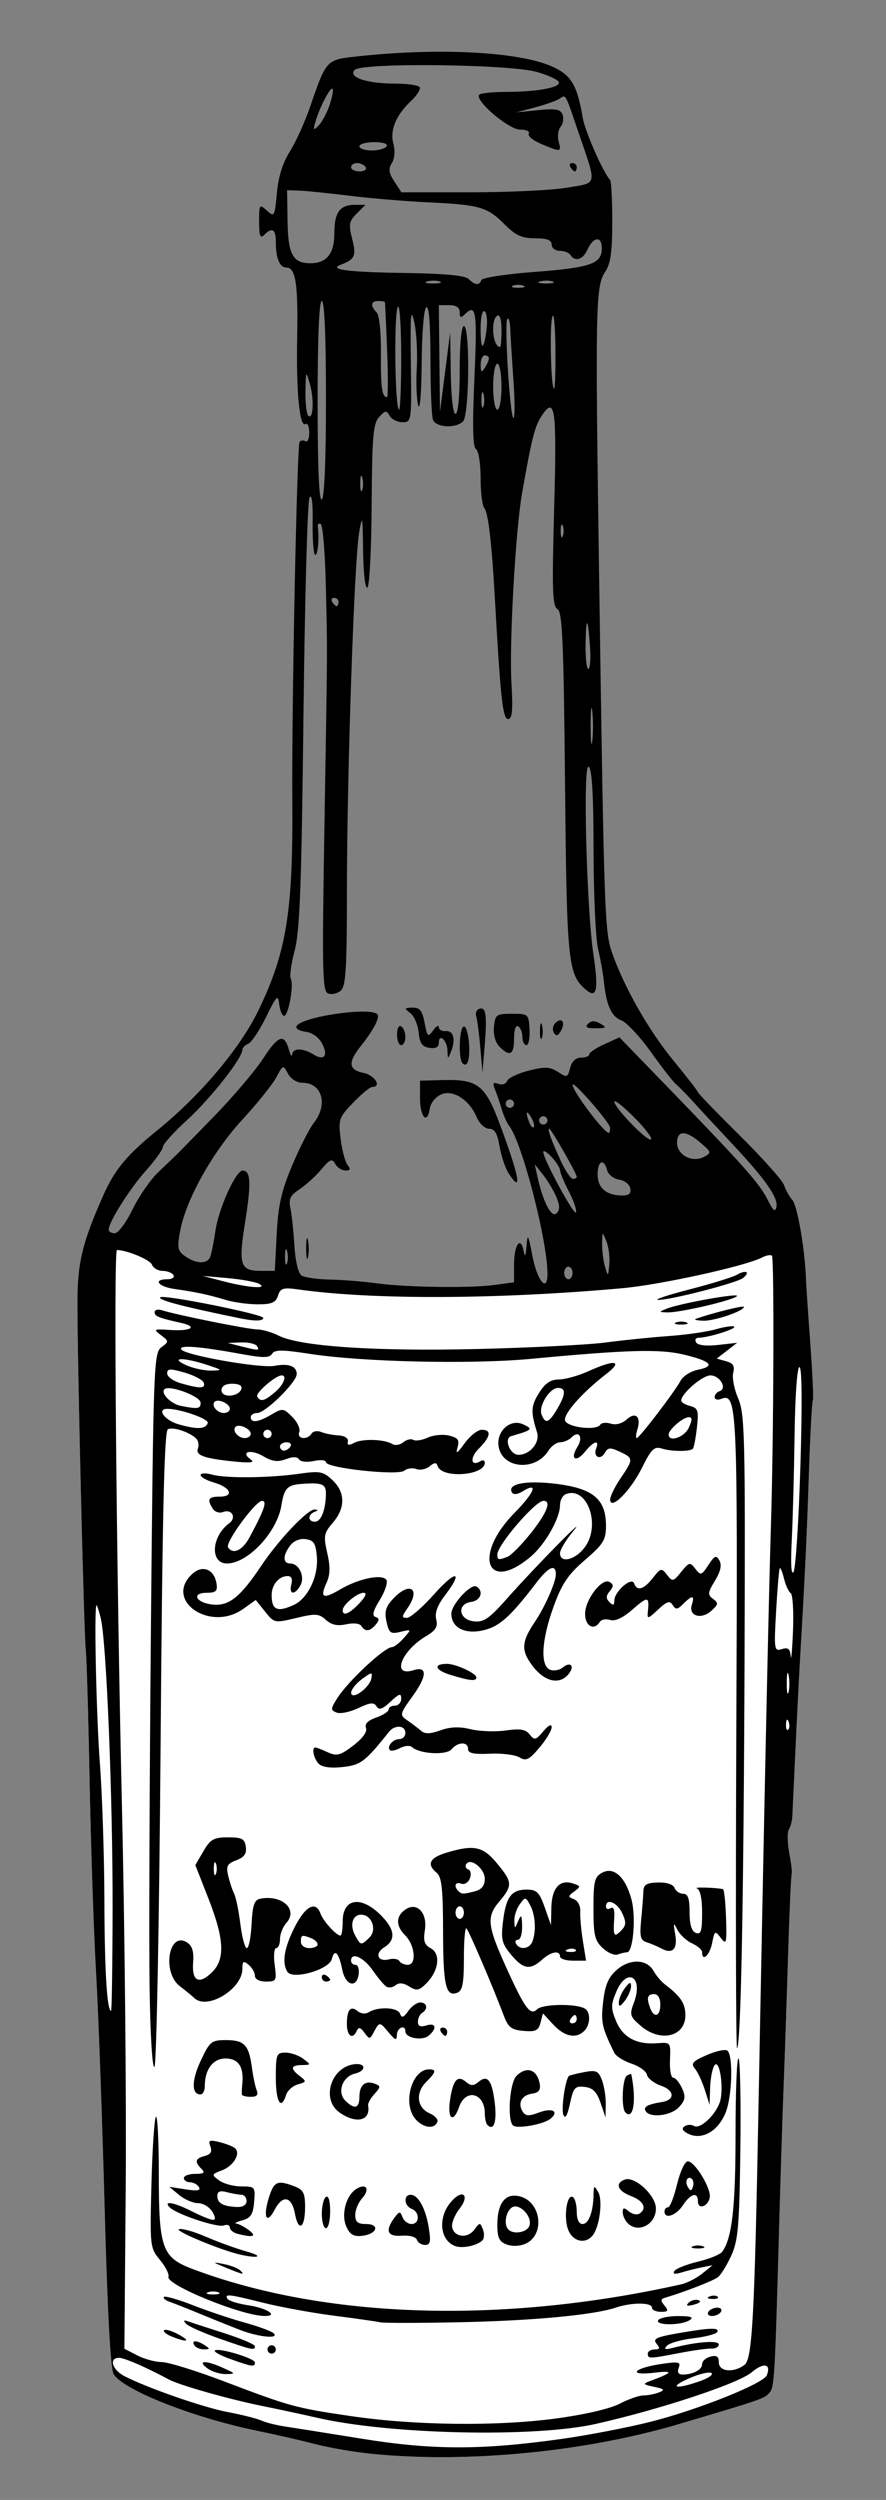 <?xml version="1.0" encoding="UTF-8" standalone="no"?>
<svg
   xmlns:dc="http://purl.org/dc/elements/1.1/"
   xmlns:cc="http://creativecommons.org/ns#"
   xmlns:rdf="http://www.w3.org/1999/02/22-rdf-syntax-ns#"
   xmlns:svg="http://www.w3.org/2000/svg"
   xmlns="http://www.w3.org/2000/svg"
   xmlns:sodipodi="http://sodipodi.sourceforge.net/DTD/sodipodi-0.dtd"
   xmlns:inkscape="http://www.inkscape.org/namespaces/inkscape"
   viewBox="0 0 282.667 797.333"
   height="797.333"
   width="282.667"
   id="svg2"
   version="1.1"
   sodipodi:docname="loading.svg"
   inkscape:version="0.92.4 (unknown)">
  <rect x="0" y="0" width="282.667" height="797.333" fill="#808080" stroke="none"/>
  <sodipodi:namedview
     pagecolor="#ffffff"
     bordercolor="#666666"
     borderopacity="1"
     objecttolerance="10"
     gridtolerance="10"
     guidetolerance="10"
     inkscape:pageopacity="0"
     inkscape:pageshadow="2"
     inkscape:window-width="1366"
     inkscape:window-height="716"
     id="namedview6"
     showgrid="false"
     inkscape:zoom="0.59197326"
     inkscape:cx="232.54963"
     inkscape:cy="404.66798"
     inkscape:window-x="0"
     inkscape:window-y="24"
     inkscape:window-maximized="1"
     inkscape:current-layer="svg2" />
  <defs
     id="defs6" />
  <path
     style="fill:#ffffff;stroke-width:1.333"
     d="m 118.667,782.636 c -5.5,-0.545 -13.6,-1.932 -18,-3.081 -4.4,-1.15 -12.8,-3.075 -18.667,-4.278 -20.261,-4.156 -42.578,-12.958 -45.756,-18.048 -0.993,-1.591 -1.984,-19.983 -2.881,-53.493 -0.752,-28.088 -1.971,-61.569 -2.71,-74.402 -0.739,-12.833 -1.67,-40.433 -2.069,-61.333 -0.399,-20.9 -0.953,-39.761 -1.231,-41.913 -0.565,-4.379 -2.639,-90.4 -2.653,-110.087 -0.01,-13.199 1.519,-4.098 8.283,-19.287 100.556,33.766 196.657,4.564 221.401,-0.537 0.059,1.833 3.434,22.93 4.145,32.43 0.711,9.499 1.069,17.634 0.795,18.078 -0.274,0.443 -0.828,10.671 -1.23,22.728 -0.694,20.811 -1.26,32.724 -2.78,58.589 -0.366,6.233 -1.054,19.733 -1.527,30 -0.474,10.267 -0.923,19.867 -0.999,21.333 -0.076,1.467 -0.578,3.35 -1.117,4.186 -0.538,0.835 -0.465,4.266 0.162,7.624 0.627,3.358 0.971,6.275 0.764,6.482 -0.207,0.207 -0.729,11.776 -1.159,25.709 -0.43,13.933 -1.074,32.832 -1.43,41.999 -0.356,9.167 -1.007,29.567 -1.447,45.333 -1.335,47.836 -1.493,50.578 -3.034,52.434 -1.582,1.906 -2.055,2.07 -28.859,10.02 -29.991,8.896 -67.504,12.537 -98,9.514 z"
     id="path8"
     inkscape:connector-curvature="0"
     sodipodi:nodetypes="scccsssscccscccscsccscscss" />
  <path
     id="path12"
     d="m 118.667,782.636 c -5.5,-0.545 -13.6,-1.932 -18,-3.081 -4.4,-1.15 -12.8,-3.075 -18.667,-4.278 -20.261,-4.156 -42.578,-12.958 -45.756,-18.048 -0.993,-1.591 -1.984,-19.983 -2.881,-53.493 -0.752,-28.088 -1.971,-61.569 -2.71,-74.402 -0.739,-12.833 -1.67,-40.433 -2.069,-61.333 -0.399,-20.9 -0.953,-39.761 -1.231,-41.913 -0.565,-4.379 -2.639,-90.4 -2.653,-110.087 -0.01,-13.199 1.519,-19.627 8.283,-34.816 3.638,-8.17 7.523,-12.838 17.23,-20.706 13.812,-11.195 26.411,-26.153 32.282,-38.325 8.904,-18.462 11.026,-31.549 10.762,-66.359 -0.224,-29.529 1.471,-113.383 2.321,-114.815 0.334,-0.562 1.165,-0.677 1.848,-0.255 0.683,0.422 1.241,-0.804 1.241,-2.724 0,-1.92 -0.533,-3.161 -1.184,-2.759 -1.915,1.183 -3.01,-10.108 -2.676,-27.6 0.326,-17.081 -0.476,-22.307 -3.42,-22.307 -2.16,0 -3.386,-2.936 -3.386,-8.109 0,-4.159 -1.156,-4.868 -3.733,-2.291 -1.244,1.244 -1.6,0.31 -1.6,-4.207 0,-5.575 0.099,-5.717 2.478,-3.564 2.384,2.157 2.505,1.944 3.188,-5.59 0.472,-5.208 1.874,-9.677 4.182,-13.333 1.91,-3.025 4.856,-9.566 6.548,-14.536 4.801,-14.105 5.23,-14.608 13.232,-15.533 27.088,-3.131 53.984,-1.747 64.456,3.317 5.629,2.722 7.425,5.885 9.181,16.17 0.737,4.319 6.673,17.741 8.703,19.677 0.384,0.367 0.699,6.367 0.699,13.333 0,9.68 -0.531,13.453 -2.25,16 -3.066,4.541 -3.199,10.98 -1.971,95.333 1.601,109.993 1.78,115.196 4.196,122 3.96,11.153 11.641,24.619 19.52,34.222 4.312,5.255 7.84,9.815 7.84,10.132 0,0.318 5.994,6.518 13.32,13.778 7.326,7.261 13.697,14.401 14.158,15.868 0.461,1.467 1.657,3.603 2.659,4.748 1.608,1.838 4.027,15.956 4.326,25.252 0.059,1.833 0.689,11.106 1.4,20.605 0.711,9.499 1.069,17.634 0.795,18.078 -0.274,0.443 -0.828,10.671 -1.23,22.728 -0.694,20.811 -1.26,32.724 -2.78,58.589 -0.366,6.233 -1.054,19.733 -1.527,30 -0.474,10.267 -0.923,19.867 -0.999,21.333 -0.076,1.467 -0.578,3.35 -1.117,4.186 -0.538,0.835 -0.465,4.266 0.162,7.624 0.627,3.358 0.971,6.275 0.764,6.482 -0.207,0.207 -0.729,11.776 -1.159,25.709 -0.43,13.933 -1.074,32.832 -1.43,41.999 -0.356,9.167 -1.007,29.567 -1.447,45.333 -1.335,47.836 -1.493,50.578 -3.034,52.434 -1.582,1.906 -2.055,2.07 -28.859,10.02 -29.991,8.896 -67.504,12.537 -98,9.514 z m 60.177,-4.718 c 8.336,-1.162 21.156,-3.62 28.489,-5.462 15.188,-3.814 36.297,-12.247 37.321,-14.909 1.423,-3.699 -0.996,-4.163 -4.841,-0.927 -4.278,3.6 -29.272,11.867 -49.813,16.477 -19.512,4.379 -65.501,3.372 -88.667,-1.942 -4.767,-1.093 -12.567,-2.77 -17.333,-3.726 -10.672,-2.14 -26.697,-6.669 -30.121,-8.511 -7.301,-3.929 -14.179,-6.918 -15.92,-6.918 -3.297,0 -2.178,3.819 1.708,5.824 7.394,3.816 25.216,10.015 33,11.478 4.4,0.827 9.2,2.035 10.667,2.685 1.467,0.65 4.767,1.494 7.333,1.876 2.567,0.382 13.667,2.149 24.667,3.925 22.59,3.649 38.045,3.68 63.511,0.129 z m -1.582,-6.553 c 9.111,-1.215 17.322,-3.108 20.374,-4.699 2.812,-1.466 6.245,-2.665 7.629,-2.665 1.384,0 3.616,-0.434 4.959,-0.963 2.019,-0.796 1.749,-1.107 -1.558,-1.791 -3.515,-0.727 -3.677,-0.947 -1.333,-1.815 7.467,-2.765 7.805,-3.443 1.333,-2.672 -8.647,1.03 -6.524,-1.503 2.351,-2.803 5.517,-0.808 6.242,-0.648 5.524,1.224 -0.538,1.403 -0.117,2.154 1.207,2.154 3.39,0 6.252,-1.52 6.252,-3.32 0,-0.936 1.2,-2.016 2.667,-2.399 1.978,-0.517 2.667,-0.041 2.667,1.845 0,2.981 4.725,3.427 8.212,0.775 2.462,-1.873 3.18,-15.154 4.444,-82.233 1.678,-89.031 3.277,-163.813 3.963,-185.333 0.874,-27.392 1.091,-85.401 0.324,-86.169 -0.393,-0.393 -1.815,-0.138 -3.162,0.566 -5.177,2.709 -32.357,8.691 -44.448,9.783 -39.86,3.6 -79.814,3.754 -103.545,0.4 -4.809,-0.68 -5.661,-0.416 -6.423,1.984 -0.705,2.222 -1.981,2.768 -6.464,2.768 -3.072,0 -7.682,-0.636 -10.243,-1.414 -5.422,-1.646 -9.391,-2.493 -16.325,-3.484 -5.256,-0.751 -6.964,-3.101 -2.255,-3.101 1.51,0 2.375,-0.6 1.921,-1.333 -0.453,-0.733 -2.007,-1.333 -3.454,-1.333 -1.446,0 -2.971,-0.888 -3.387,-1.974 -0.605,-1.578 -7.94,-4.65 -11.185,-4.685 -1.096,-0.012 -0.19,100.665 1.595,177.326 0.896,38.5 1.44,93.198 1.208,121.552 l -0.422,51.552 4.09,2.115 c 2.249,1.163 5.77,2.122 7.823,2.131 2.053,0.009 10.933,2.754 19.733,6.099 21.287,8.093 22.88,8.53 40.667,11.142 20.31,2.983 46.374,3.292 65.262,0.774 z M 66.078,755.291 c -3.35,-2.534 -0.274,-2.537 5.255,-0.005 3.902,1.787 3.918,1.833 0.667,1.897 -1.833,0.036 -4.498,-0.815 -5.922,-1.892 z m 7.505,-2.868 c -3.163,-1.119 -5.43,-2.354 -5.038,-2.745 1.047,-1.047 12.788,2.469 12.788,3.829 0,1.488 -0.789,1.378 -7.75,-1.084 z m 133.083,-1.756 c 0,-0.733 0.973,-1.333 2.163,-1.333 1.697,0 1.831,-0.4 0.623,-1.856 -1.273,-1.533 -0.066,-2.112 6.946,-3.333 10.194,-1.775 13.328,-1.86 12.385,-0.335 -0.389,0.629 -3.828,1.513 -7.643,1.965 -3.815,0.452 -7.583,1.519 -8.372,2.372 -1.074,1.16 -0.597,1.332 1.898,0.684 7.582,-1.97 14.667,-2.499 14.667,-1.094 0,0.787 -1.05,1.381 -2.333,1.32 -1.283,-0.062 -5.894,0.576 -10.245,1.416 -9.635,1.861 -10.088,1.87 -10.088,0.195 z M 85.333,749.333 c 0,-0.733 0.6,-1.333 1.333,-1.333 0.733,0 1.333,0.6 1.333,1.333 0,0.733 -0.6,1.333 -1.333,1.333 -0.733,0 -1.333,-0.6 -1.333,-1.333 z m -23.333,-1.333 c -1.043,-1.687 0.722,-1.687 3.333,0 1.724,1.114 1.688,1.295 -0.255,1.313 -1.24,0.011 -2.625,-0.58 -3.079,-1.313 z m 8.063,-2.103 c -5.099,-1.781 -9.899,-3.911 -10.667,-4.734 -1,-1.071 -0.828,-1.295 0.604,-0.788 1.1,0.39 6.35,2.103 11.667,3.806 5.317,1.703 9.667,3.559 9.667,4.124 0,1.424 -0.76,1.262 -11.27,-2.409 z M 54.806,745.22 c -1.756,-0.703 -2.86,-1.612 -2.451,-2.02 0.408,-0.408 2.445,0.181 4.527,1.309 4.188,2.27 2.913,2.707 -2.076,0.711 z m 21.86,-2.08 c -2.933,-1.131 -8.633,-3.421 -12.667,-5.09 -4.033,-1.669 -8.469,-3.427 -9.858,-3.907 -1.388,-0.48 -2.212,-1.186 -1.829,-1.568 0.382,-0.382 4.518,0.803 9.191,2.633 4.673,1.83 12.096,4.323 16.496,5.54 4.4,1.217 8.57,2.747 9.267,3.399 2.035,1.905 -4.706,1.265 -10.6,-1.007 z m 44.667,-2.465 c -1.1,-0.256 -7.7,-1.199 -14.667,-2.095 -6.967,-0.896 -17.113,-2.744 -22.547,-4.105 -11.182,-2.801 -12.576,-2.958 -11.548,-1.296 0.401,0.649 3.422,1.583 6.714,2.077 5.94,0.891 9.752,3.419 5.126,3.4 -7.232,-0.03 -31.556,-9.942 -30.664,-12.495 0.287,-0.822 -0.934,-3.244 -2.714,-5.383 -3.173,-3.813 -3.225,-4.283 -2.712,-24.312 0.288,-11.233 0.933,-20.833 1.434,-21.334 0.501,-0.501 0.91,7.609 0.91,18.021 0,24.178 0.97,26.854 11.108,30.647 42.157,15.773 98.632,17.499 155.586,4.757 1.849,-0.414 4.849,-1.954 6.667,-3.423 l 3.306,-2.671 -3.333,0.661 c -1.833,0.363 -4.777,1.104 -6.542,1.645 -2.128,0.653 -2.915,0.51 -2.337,-0.425 0.479,-0.775 3.843,-2.122 7.476,-2.994 3.633,-0.871 7.129,-2.282 7.771,-3.134 3.173,-4.216 4.299,-14.069 4.299,-37.593 0,-13.787 0.429,-24.639 0.952,-24.115 0.524,0.524 0.787,13.638 0.585,29.142 -0.317,24.287 -0.717,28.955 -2.886,33.719 -1.385,3.041 -3.298,6.142 -4.251,6.893 -1.473,1.159 -10.665,4.736 -16.883,6.568 -1.454,0.429 -1.488,0.931 -0.17,2.52 1.37,1.651 1.171,1.984 -1.183,1.984 -1.556,0 -2.83,-0.6 -2.83,-1.333 0,-1.701 -6.445,-1.721 -11.468,-0.037 -7.118,2.387 -26.33,4.193 -49.866,4.687 -12.833,0.27 -24.233,0.281 -25.333,0.025 z m -51.667,-9.558 c -0.917,-0.37 -2.417,-0.37 -3.333,0 -0.917,0.37 -0.167,0.673 1.667,0.673 1.833,0 2.583,-0.303 1.667,-0.673 z M 210,740 c 0.453,-0.733 3.339,-1.324 6.412,-1.313 4.099,0.015 5.055,0.365 3.588,1.313 -2.673,1.727 -11.068,1.727 -10,0 z m 16,-2.667 c 0.453,-0.733 1.724,-1.333 2.824,-1.333 1.1,0 1.629,0.6 1.176,1.333 -0.453,0.733 -1.724,1.333 -2.824,1.333 -1.1,0 -1.629,-0.6 -1.176,-1.333 z m -6.309,-2.891 c 0.775,-0.775 2.196,-1.146 3.158,-0.826 0.999,0.333 0.394,0.937 -1.409,1.409 -2.218,0.58 -2.738,0.406 -1.749,-0.583 z m 6.725,-2.02 c 0.962,-0.385 2.112,-0.338 2.556,0.105 0.443,0.443 -0.344,0.758 -1.75,0.7 -1.553,-0.064 -1.869,-0.38 -0.806,-0.806 z M 72,723.22 c -4.367,-1.788 -4.41,-1.861 -0.667,-1.138 2.2,0.425 4.57,1.331 5.267,2.012 1.597,1.562 1.138,1.475 -4.6,-0.875 z m 4.667,-4.131 c -6.194,-1.399 -21.133,-7.6 -19.567,-8.122 0.938,-0.313 4.825,0.783 8.636,2.435 3.812,1.652 9.63,3.759 12.93,4.682 5.572,1.558 3.984,2.356 -2,1.005 z m 68.667,-2.694 c -5.32,-1.866 -5.76,-9.873 -0.813,-14.82 3.434,-3.434 5.217,-1.115 2.145,2.791 -1.573,2 -2.659,4.678 -2.414,5.953 0.625,3.247 4.928,3.731 7.088,0.798 1.74,-2.363 1.838,-2.364 2.743,-0.028 0.516,1.333 0.409,2.915 -0.238,3.517 -1.765,1.64 -6.248,2.582 -8.51,1.788 z m 16.333,-0.532 c -2.398,-0.887 -3,-2.138 -3,-6.231 0,-7.022 2.562,-10.281 7.171,-9.124 6.835,1.715 8.131,12.227 1.861,15.084 -1.78,0.811 -4.271,0.923 -6.032,0.272 z m 7.204,-5.912 c 1.169,-3.045 -3.441,-7.69 -5.739,-5.782 -1.899,1.576 -2.405,5.447 -0.909,6.943 1.643,1.643 5.854,0.908 6.648,-1.161 z m 52.13,6.5 c 0.917,-0.37 2.417,-0.37 3.333,0 0.917,0.37 0.167,0.673 -1.667,0.673 -1.833,0 -2.583,-0.303 -1.667,-0.673 z m -87.989,-2.085 c -0.311,-0.932 -2.363,-1.496 -4.778,-1.312 -4.645,0.354 -5.461,-1.53 -2.447,-5.652 1.613,-2.206 1.867,-2.231 2.625,-0.255 0.462,1.203 1.758,2.187 2.881,2.187 2.63,0 2.663,-3.845 0.042,-4.851 -2.422,-0.929 -2.676,-4.482 -0.321,-4.482 2.411,0 4.803,4.375 5.799,10.608 0.695,4.345 0.462,5.392 -1.197,5.392 -1.133,0 -2.304,-0.736 -2.604,-1.635 z m 48.235,-3.264 c -1.507,-3.963 -0.387,-11.553 1.53,-10.368 0.674,0.416 1.225,2.522 1.225,4.678 0,2.45 0.692,3.921 1.844,3.921 1.963,0 3.415,-3.859 3.511,-9.333 0.053,-3.005 0.198,-3.093 1.479,-0.89 1.551,2.668 0.458,11.177 -1.784,13.89 -2.376,2.875 -6.359,1.906 -7.806,-1.898 z m -105.579,1.313 c -1.283,-0.335 -2.333,-1.23 -2.333,-1.988 0,-0.758 -0.856,-1.05 -1.902,-0.648 -2.062,0.791 -15.054,-3.534 -17.27,-5.75 -2.285,-2.285 1.475,-1.601 7.172,1.306 2.875,1.467 5.856,2.667 6.625,2.667 0.886,0 0.788,-0.977 -0.268,-2.667 -0.916,-1.467 -2.955,-2.667 -4.53,-2.667 -1.576,0 -4.281,-1.171 -6.013,-2.603 l -3.148,-2.603 5.207,0.811 c 3.762,0.586 4.943,0.384 4.255,-0.73 -0.524,-0.848 -1.817,-1.541 -2.874,-1.541 -1.057,0 -1.921,-0.6 -1.921,-1.333 0,-0.733 1.62,-1.333 3.6,-1.333 2.8,0 3.244,-0.356 2,-1.6 -2.268,-2.268 -1.995,-3.319 1.072,-4.121 1.893,-0.495 2.412,-1.376 1.781,-3.022 -0.766,-1.996 -0.345,-2.188 2.994,-1.362 2.137,0.528 4.356,1.418 4.93,1.977 1.774,1.727 -0.564,5.599 -4.226,6.997 -3.376,1.289 -3.404,1.39 -0.897,3.231 1.423,1.045 4.61,1.9 7.08,1.9 4.368,0 4.481,0.137 4.078,4.947 -0.332,3.972 -1.071,5.129 -3.747,5.867 -1.833,0.506 -2.698,0.98 -1.922,1.053 0.777,0.073 2.577,1.014 4,2.091 2.685,2.031 1.308,2.444 -3.745,1.123 z m 3,-10.414 c 0,-1.1 -0.75,-2.008 -1.667,-2.018 -0.917,-0.011 -3.017,-0.38 -4.667,-0.822 -2.156,-0.578 -3,-0.229 -3,1.24 0,2.292 1.897,3.339 6.333,3.495 1.825,0.064 3,-0.678 3,-1.895 z m 31.857,8.218 c -1.766,-3.877 -0.171,-9.975 3.159,-12.075 3.162,-1.994 4.47,0.077 1.865,2.954 -1.218,1.346 -2.214,3.749 -2.214,5.342 0,2.224 0.798,2.895 3.444,2.895 4.557,0 3.534,3.193 -1.203,3.754 -2.706,0.321 -3.91,-0.363 -5.052,-2.87 z m -16.438,-4.23 c -1.046,-5.578 -3.922,-6.078 -6.514,-1.131 -2.517,4.805 -3.719,2.216 -1.807,-3.892 1.648,-5.266 2.696,-5.737 8.148,-3.665 2.878,1.094 3.42,2.139 3.42,6.588 0,6.789 -2.112,8.155 -3.248,2.1 z m 8.581,0.09 c 0,-2.523 0.6,-4.959 1.333,-5.412 0.805,-0.498 1.333,1.319 1.333,4.588 0,2.977 -0.6,5.412 -1.333,5.412 -0.733,0 -1.333,-2.065 -1.333,-4.588 z m 97.6,2.988 c -0.88,-0.88 -1.6,-2.453 -1.6,-3.497 0,-1.509 0.396,-1.568 1.942,-0.285 1.068,0.886 2.568,1.224 3.333,0.751 2.581,-1.595 1.417,-4.109 -2.608,-5.628 -4.293,-1.621 -5.224,-4.022 -2.034,-5.246 3.143,-1.206 9.875,4.961 9.96,9.125 0.104,5.113 -5.618,8.155 -8.993,4.78 z m 11.733,-3.733 c 0,-0.733 0.504,-1.333 1.12,-1.333 0.616,0 1.912,-3.3 2.88,-7.333 0.977,-4.073 2.505,-7.333 3.438,-7.333 2.25,0 7.542,8.73 6.996,11.543 -0.567,2.923 -3.767,3.972 -3.767,1.235 0,-3.145 -2.315,-2.554 -4.789,1.222 -2.164,3.303 -5.877,4.567 -5.877,2 z m 8.806,-10.306 c -1.355,-1.355 -2.474,0.685 -1.362,2.485 0.84,1.359 1.154,1.36 1.606,0.005 0.309,-0.926 0.199,-2.047 -0.244,-2.49 z m -1.948,-14.882 c -1.261,-0.799 -1.362,-1.423 -0.333,-2.058 0.812,-0.502 2.114,-0.518 2.893,-0.036 1.824,1.127 6.527,-3.104 8.14,-7.325 1.549,-4.052 0.051,-14.64 -1.684,-11.901 -0.641,1.013 -1.238,4.241 -1.326,7.175 l -0.16,5.333 -1.527,-4.812 c -0.84,-2.646 -2.26,-5.688 -3.157,-6.759 -1.358,-1.622 -0.748,-2.337 3.65,-4.277 2.904,-1.281 5.888,-1.954 6.63,-1.495 2,1.236 1.637,14.744 -0.537,19.946 -2.624,6.28 -8.165,9.014 -12.589,6.211 z m -86.217,-4.175 c -4.339,-4.795 -1.377,-15.971 4.233,-15.971 2.46,0 2.257,0.87 -0.955,4.082 -3.42,3.42 -2.901,8.154 1.087,9.903 1.653,0.725 2.803,1.925 2.556,2.667 -0.828,2.488 -4.369,2.139 -6.921,-0.681 z m 22.879,1.771 c -0.469,-0.469 -0.853,-2.133 -0.853,-3.697 0,-6.539 -6.102,-8.062 -8.199,-2.046 -1.882,5.399 -3.807,3.821 -2.873,-2.356 0.951,-6.285 2.365,-7.889 5.015,-5.689 1.671,1.387 2.442,1.387 4.113,0 2.861,-2.374 4.293,-0.43 5.15,6.989 0.674,5.837 -0.352,8.801 -2.354,6.799 z m 8.126,0.126 c -1.878,-1.878 -1.047,-13.608 1.117,-15.772 3.249,-3.249 6.624,-2.082 7.438,2.571 0.333,1.904 -0.359,2.784 -2.421,3.078 -3.343,0.476 -4.703,3.015 -3.049,5.691 0.925,1.497 1.942,1.562 5.204,0.33 4.244,-1.602 6.555,-0.382 3.718,1.963 -2.223,1.837 -10.784,3.361 -12.007,2.138 z m -55.312,-4.1 c -5.928,-4.135 -2.812,-14.448 4.654,-15.403 3.781,-0.484 3.984,2.11 0.235,2.996 -3.966,0.936 -5.746,5.925 -3.069,8.602 2.938,2.938 4.514,2.513 4.514,-1.216 0,-3.75 1.87,-5.336 4.912,-4.169 1.915,0.735 1.904,1.049 -0.119,3.285 -1.23,1.36 -2.141,2.997 -2.024,3.639 0.895,4.891 -3.701,6.036 -9.102,2.268 z m 71.404,0.728 c -0.762,-1.917 0.629,-11.437 1.813,-12.409 0.247,-0.203 2.419,-0.745 4.826,-1.203 3.826,-0.729 4.538,-0.406 5.667,2.562 0.71,1.867 1.257,5.306 1.216,7.642 l -0.075,4.247 -1.591,-4.667 c -1.199,-3.516 -2.445,-4.766 -5.054,-5.069 -3.1,-0.36 -3.592,0.199 -4.7,5.333 -0.834,3.866 -1.518,5.028 -2.1,3.564 z m 19.782,-0.754 c -1.369,-1.369 -0.981,-10.838 0.481,-11.742 0.733,-0.453 1.371,-0.639 1.416,-0.412 1.674,8.319 0.674,14.725 -1.897,12.154 z m 6.475,-0.418 c -0.842,-1.362 0.607,-2.169 5.229,-2.913 4.212,-0.678 4.005,-3.688 -0.358,-5.209 -2.223,-0.775 -4.227,-2.335 -4.454,-3.467 -0.226,-1.132 -2.454,-2.735 -4.95,-3.563 -2.496,-0.828 -4.977,-2.405 -5.512,-3.505 -3.944,-8.104 -4.282,-9.668 -3.516,-16.273 0.622,-5.361 1.67,-7.8 4.352,-10.134 4.184,-3.639 9.613,-3.461 11.746,0.386 0.807,1.456 2.488,3.419 3.736,4.363 4.879,3.693 6.399,5.998 6.399,9.706 0,6.903 -7.977,8.805 -14.259,3.399 -3.461,-2.978 -3.622,-3.535 -2.153,-7.431 3.117,-8.268 -2.286,-11.458 -5.673,-3.35 -1.711,4.096 -1.711,5.238 0.004,9.342 2.167,5.187 6.52,7.498 13.156,6.987 4.208,-0.324 4.256,-0.26 4.007,5.338 -0.139,3.117 0.324,5.667 1.029,5.667 0.705,0 1.963,1.498 2.797,3.328 1.253,2.75 1.096,3.792 -0.902,6 -2.533,2.798 -9.252,3.635 -10.677,1.329 z m 4.672,-33.991 c 0,-2.074 -0.756,-3.333 -2,-3.333 -2.152,0 -2.471,1.221 -1.191,4.558 1.246,3.246 3.191,2.5 3.191,-1.224 z m -122.667,23.333 c 0,-7.468 0.205,-8 3.078,-8 1.693,0 4.243,0.881 5.667,1.958 2.523,1.909 2.513,1.959 -0.412,2 -3.604,0.051 -3.807,1.129 -0.667,3.54 2.181,1.675 2.14,1.846 -0.623,2.624 -1.626,0.458 -3.316,1.968 -3.757,3.355 -1.616,5.092 -3.288,2.308 -3.288,-5.477 z m -10.82,5.381 c -0.084,-0.393 -0.036,-1.829 0.108,-3.192 0.58,-5.49 -1.074,-8.185 -5.109,-8.325 -4.123,-0.142 -6.846,3.383 -6.846,8.865 0,1.432 -0.619,2.604 -1.375,2.604 -2.902,0 -2.865,-4.46 0.089,-10.767 2.872,-6.132 3.402,-6.567 8.018,-6.567 5.862,0 7.335,1.539 8.291,8.667 0.393,2.933 1.089,6.255 1.546,7.381 0.585,1.441 0.031,2.048 -1.869,2.048 -1.485,0 -2.769,-0.321 -2.853,-0.714 z M 47.723,633.877 c -0.214,-14.599 -0.023,-66.091 0.425,-114.426 0.78,-84.098 0.923,-87.963 3.333,-89.749 2.461,-1.824 2.457,-1.913 -0.148,-3.883 -2.502,-1.892 -2.319,-1.993 2.943,-1.639 6.657,0.448 8.987,-1.022 3.547,-2.239 -7.257,-1.623 -8.491,-2.125 -8.491,-3.454 0,-0.733 1.05,-1.001 2.333,-0.595 4.834,1.53 27.596,6.108 30.368,6.108 1.589,0 4.697,0.902 6.907,2.005 6.907,3.446 30.919,5.043 63.725,4.239 16.867,-0.413 35.167,-1.351 40.667,-2.083 5.5,-0.732 14.5,-1.65 20,-2.04 5.5,-0.39 12.306,-1.37 15.125,-2.179 2.819,-0.809 5.425,-1.17 5.792,-0.803 0.701,0.701 -8.331,3.508 -11.329,3.52 -0.96,0.004 -1.332,0.677 -0.826,1.495 0.567,0.917 3.252,1.224 7.001,0.802 l 6.082,-0.685 -3.255,2.523 -3.255,2.523 2.987,0.827 c 2.253,0.624 2.811,1.531 2.269,3.691 -0.395,1.575 0.318,5.256 1.586,8.181 2.107,4.863 2.281,11.939 2.031,82.651 -0.274,77.526 -1.154,123.392 -2.392,124.63 -0.364,0.364 -0.471,-44.929 -0.238,-100.651 0.441,-105.376 0.298,-108.46 -4.93,-106.454 -1.089,0.418 -1.98,0.145 -1.98,-0.605 0,-0.751 0.708,-1.601 1.573,-1.889 2.543,-0.848 0.108,-5.031 -2.928,-5.031 -2.574,0 -9.312,5.817 -9.312,8.039 0,0.541 1.282,1.318 2.849,1.728 2.527,0.661 2.771,1.439 2.156,6.888 -0.381,3.379 -0.961,6.412 -1.289,6.74 -0.955,0.955 -6.795,0.919 -9.895,-0.06 -2.434,-0.769 -3.356,0.13 -6.378,6.216 -3.623,7.299 -10.11,13.734 -10.11,10.03 0,-1.032 1.5,-4.087 3.333,-6.788 4.143,-6.105 4.132,-6.413 -0.288,-8.466 -3.031,-1.408 -3.78,-1.351 -4.738,0.361 -1.405,2.511 -3.808,1.299 -2.773,-1.399 1.122,-2.923 -0.778,-2.363 -3.539,1.043 -2.916,3.596 -4.899,2.411 -2.471,-1.476 1.95,-3.122 0.569,-5.484 -1.813,-3.102 -0.868,0.868 -2.513,1.578 -3.657,1.578 -1.144,0 -2.842,1.222 -3.775,2.716 -3.976,6.367 -14.081,5.86 -15.75,-0.79 -1.266,-5.043 3.405,-9.648 7.74,-7.633 3.249,1.51 2.999,1.755 -3.833,3.753 -2.438,0.713 -0.423,5.954 2.29,5.954 3.708,0 6.957,-3.941 5.936,-7.199 -2.042,-6.516 -1.953,-8.355 0.604,-12.468 1.974,-3.174 3.68,-4.341 6.38,-4.363 2.027,-0.016 6.302,-1.216 9.499,-2.667 8.451,-3.835 11.154,-3.352 5.521,0.986 -7.456,5.742 -13.498,12.541 -13.066,14.702 0.444,2.219 9.984,3.425 11.225,1.418 0.403,-0.652 1.925,-0.806 3.382,-0.344 1.609,0.511 3.608,-0.026 5.089,-1.366 2.853,-2.582 4.67,-0.794 3.366,3.312 -0.463,1.46 -0.545,2.655 -0.181,2.655 0.824,0 12.08,-14.733 14.006,-18.333 0.78,-1.457 3.278,-3.021 5.553,-3.476 5.651,-1.13 4.138,-2.736 -4.538,-4.818 -7.67,-1.84 -17.844,-1.557 -48.836,1.36 -18.952,1.783 -53.703,1.001 -70.413,-1.585 -8.905,-1.378 -11.284,-1.385 -12.118,-0.035 -0.824,1.334 -2.801,1.358 -9.587,0.116 -13.723,-2.51 -20.322,-3.021 -19.382,-1.501 1.139,1.844 25.267,6.087 29.744,5.231 4.511,-0.862 7.09,0.09 7.09,2.62 0,2.587 -9.987,12.419 -12.615,12.419 -1.129,0 -2.052,0.6 -2.052,1.333 0,1.944 2.411,1.635 6.614,-0.847 3.518,-2.078 3.83,-2.042 6.642,0.77 1.623,1.623 2.623,3.804 2.223,4.847 -0.846,2.206 2.584,2.62 3.911,0.473 0.484,-0.783 1.87,-1.016 3.079,-0.518 1.209,0.498 3.698,0.989 5.532,1.091 1.951,0.108 3.187,0.899 2.981,1.908 -0.256,1.254 0.29,1.38 2.004,0.462 2.605,-1.394 9.673,-1.173 12.187,0.381 0.886,0.548 2.458,0.292 3.494,-0.567 1.036,-0.86 2.465,-1.204 3.175,-0.765 0.711,0.439 2.793,0.115 4.627,-0.721 1.834,-0.836 4.913,-1.123 6.842,-0.639 2.86,0.718 3.348,1.426 2.646,3.836 -0.646,2.217 -0.082,1.879 2.258,-1.355 1.715,-2.371 4.169,-4.321 5.452,-4.333 3.248,-0.032 2.911,2.187 -0.914,6.012 -2.975,2.975 -2.547,5.898 0.581,3.965 0.733,-0.453 1.333,-0.21 1.333,0.541 0,4.102 -13.671,5.088 -15.019,1.083 -0.425,-1.262 -1.003,-1.248 -2.595,0.065 -1.126,0.929 -3.032,1.312 -4.234,0.851 -1.202,-0.461 -2.928,-0.226 -3.836,0.522 C 126.972,470.723 104,468.231 104,466.353 c 0,-0.678 -1.743,-0.849 -3.873,-0.381 -2.159,0.474 -4.245,0.249 -4.714,-0.51 -0.557,-0.902 -1.987,-0.925 -4.239,-0.069 -2.573,0.978 -4.332,0.74 -7.245,-0.981 -3.952,-2.335 -7.411,-1.356 -3.891,1.101 1.392,0.972 -0.23,1.145 -5.592,0.596 -9.282,-0.95 -12.119,-1.97 -11.313,-4.069 0.341,-0.889 0.225,-2.173 -0.257,-2.855 -1.495,-2.113 -7.708,-4.32 -9.334,-3.314 -1.138,0.704 -1.748,27.447 -2.314,101.542 -0.423,55.323 -1.297,101.132 -1.943,101.798 -0.678,0.699 -1.338,-10.002 -1.563,-25.333 z M 92.667,461.333 c 0.453,-0.733 -0.111,-1.333 -1.255,-1.333 -1.143,0 -2.079,0.6 -2.079,1.333 0,0.733 0.565,1.333 1.255,1.333 0.69,0 1.625,-0.6 2.079,-1.333 z m -12.667,-4.042 c 0,-1.596 -3.761,-3.308 -4.858,-2.212 -1.168,1.168 0.813,3.587 2.936,3.587 1.057,0 1.921,-0.619 1.921,-1.375 z m 6.667,0.042 c 0,-0.733 -0.6,-1.333 -1.333,-1.333 -0.733,0 -1.333,0.6 -1.333,1.333 0,0.733 0.6,1.333 1.333,1.333 0.733,0 1.333,-0.6 1.333,-1.333 z m 133.091,-2 c 1.141,-2.503 1.137,-3.333 -0.014,-3.333 -1.839,0 -6.41,3.951 -6.41,5.54 0,2.59 5.025,0.864 6.424,-2.207 z M 66.277,453.838 c 0.43,-1.292 -8.747,-4.505 -12.867,-4.505 -3.556,0 -0.884,3.678 3.59,4.943 5.993,1.695 8.608,1.571 9.277,-0.438 z m 111.436,-4.378 c 2.807,-4.751 2.902,-6.794 0.318,-6.794 -2.695,0 -6.283,5.792 -5.252,8.479 1.196,3.117 2.325,2.731 4.933,-1.685 z M 73.333,449.291 c 0,-1.596 -3.761,-3.308 -4.858,-2.212 -1.168,1.168 0.813,3.587 2.936,3.587 1.057,0 1.921,-0.619 1.921,-1.375 z m -9.333,-1.905 c 0,-2.047 -10.041,-5.791 -11.532,-4.299 -1.309,1.309 2.054,4.687 5.295,5.318 5.439,1.059 6.237,0.929 6.237,-1.018 z m 23.667,-3.312 c 2.783,-2.322 4.042,-5.409 2.206,-5.409 -1.957,0 -8.492,5.664 -7.809,6.769 1.084,1.753 2.195,1.484 5.604,-1.36 z m -10.66,-1.075 c 0.344,-1.045 -0.736,-1.667 -2.896,-1.667 -2.241,0 -3.444,0.731 -3.444,2.093 0,2.507 5.496,2.138 6.34,-0.426 z m -11.997,-1.971 c -0.3,-0.901 -3.05,-2.362 -6.111,-3.249 -4.659,-1.349 -5.565,-1.306 -5.565,0.266 0,1.032 1.95,2.44 4.333,3.128 6.133,1.771 7.97,1.734 7.343,-0.146 z m 0.99,-5.733 c -7.372,-2.43 -12.029,-2.37 -6.667,0.086 2.2,1.007 5.8,1.796 8,1.752 3.821,-0.076 3.762,-0.158 -1.333,-1.837 z m 16,-5.963 c -0.453,-0.733 -2.739,-1.262 -5.079,-1.176 l -4.255,0.158 4,1.018 c 5.799,1.476 6.245,1.476 5.333,0 z m 34.261,218.961 c -1.224,-1.676 -1.875,-1.846 -2.413,-0.628 -1.322,2.989 -3.182,1.755 -3.182,-2.111 0,-4.609 1.187,-6.004 3.486,-4.096 0.968,0.803 2.492,0.956 3.456,0.346 2.97,-1.877 9.212,-1.624 9.991,0.405 0.578,1.505 1.137,1.332 2.642,-0.818 1.05,-1.5 2.776,-2.727 3.834,-2.727 2.203,0 2.576,2.106 0.591,3.333 -0.733,0.453 -1.333,1.729 -1.333,2.835 0,1.404 0.805,1.756 2.667,1.165 3.105,-0.985 3.536,0.952 0.731,3.28 -2.058,1.708 -7.397,0.719 -7.397,-1.37 0,-2.327 -2.666,-1.255 -2.711,1.09 -0.037,1.948 -0.483,1.806 -2.7,-0.856 -2.823,-3.39 -2.863,-3.389 -4.757,0.15 -1.162,2.171 -1.319,2.171 -2.904,0 z m 24.405,-0.295 c -0.453,-0.733 -0.189,-1.333 0.588,-1.333 0.777,0 1.412,0.6 1.412,1.333 0,0.733 -0.265,1.333 -0.588,1.333 -0.323,0 -0.959,-0.6 -1.412,-1.333 z m 35.879,-2.257 -3.327,-3.59 -0.783,2.994 c -0.651,2.489 -1.563,2.926 -5.408,2.59 -3.913,-0.341 -4.895,-1.123 -6.378,-5.07 -3.346,-8.909 -11.007,-26.803 -11.826,-27.621 -0.453,-0.453 -0.823,3.796 -0.823,9.441 0,8.181 -0.433,10.43 -2.135,11.083 -3.641,1.397 -4.491,-2.319 -4.512,-19.74 -0.016,-13.321 -0.438,-17.183 -2.02,-18.497 -3.306,-2.744 -2.289,-4.825 3.155,-6.456 8.739,-2.618 11.602,-2.008 16.082,3.426 4.978,6.039 5.032,7.047 0.655,12.249 -4.067,4.833 -3.755,7.636 2.348,21.094 5.876,12.959 7.634,15.337 9.763,13.208 1.744,-1.744 12.575,-1.892 15.298,-0.209 1.856,1.147 1.725,5.128 -0.234,7.087 -2.596,2.596 -6.298,1.848 -9.855,-1.99 z M 184,644 c 0,-0.733 -0.265,-1.333 -0.588,-1.333 -0.323,0 -0.959,0.6 -1.412,1.333 -0.453,0.733 -0.189,1.333 0.588,1.333 0.777,0 1.412,-0.6 1.412,-1.333 z m -36,-34 c 0,-1.1 -0.6,-2 -1.333,-2 -0.733,0 -1.333,0.9 -1.333,2 0,1.1 0.6,2 1.333,2 0.733,0 1.333,-0.9 1.333,-2 z m 3.667,-6.84 c 2.031,-0.544 3,-1.815 3,-3.935 0,-3.259 -4.573,-6.867 -5.927,-4.676 -0.416,0.673 -0.118,1.436 0.662,1.696 0.78,0.26 1.006,1.545 0.503,2.857 -0.503,1.311 -1.738,2.069 -2.743,1.683 -1.894,-0.727 -2.497,0.768 -0.939,2.326 1.075,1.075 1.597,1.08 5.444,0.049 z m 45.751,35.507 c 0,-1.1 0.881,-3.165 1.958,-4.588 1.479,-1.955 1.958,-2.099 1.958,-0.588 0,1.1 -0.881,3.165 -1.958,4.588 -1.479,1.955 -1.958,2.099 -1.958,0.588 z M 62,637.258 c -0.733,-0.701 -2.803,-2.394 -4.6,-3.762 -5.798,-4.413 -3.594,-17.765 2.303,-13.952 1.607,1.039 2.183,2.9 1.919,6.197 -0.484,6.033 1.707,7.353 5.81,3.499 4.46,-4.19 4.207,-10.587 -0.94,-23.734 l -4.174,-10.664 2.582,-4.421 c 2.232,-3.822 3.295,-4.421 7.841,-4.421 4.437,0 5.325,0.468 5.684,2.998 0.313,2.206 -0.488,3.345 -3.031,4.312 -2.935,1.116 -3.323,1.871 -2.575,5.002 0.485,2.028 1.338,4.588 1.896,5.688 0.558,1.1 1.444,5.45 1.969,9.667 0.525,4.217 1.456,7.667 2.068,7.667 0.612,0 1.293,-3.444 1.513,-7.654 0.322,-6.171 0.872,-7.744 2.839,-8.118 6.933,-1.32 12.087,3.507 8.26,7.736 -1.118,1.235 -2.032,3.548 -2.032,5.141 0,1.592 -0.543,2.895 -1.206,2.895 -0.664,0 -0.885,2.4 -0.491,5.333 0.678,5.052 0.531,5.333 -2.794,5.333 -2.092,0 -3.509,-0.742 -3.509,-1.837 0,-1.01 -0.9,-2.584 -2,-3.497 -1.675,-1.39 -2,-1.183 -2,1.273 0,6.442 -11.215,13.258 -15.333,9.319 z m 6.883,-42.925 c -0.37,-0.917 -0.673,-0.167 -0.673,1.667 0,1.833 0.303,2.583 0.673,1.667 0.37,-0.917 0.37,-2.417 0,-3.333 z m 54.341,39.257 c -0.744,-0.508 -2.715,-2.874 -4.379,-5.257 C 115.968,624.214 112,622.475 112,625.333 c 0,0.733 0.642,1.333 1.426,1.333 0.784,0 1.234,1.35 1,3 -0.651,4.585 -4.187,3.635 -5.217,-1.401 -1.144,-5.594 -2.448,-6.915 -3.365,-3.409 -0.877,3.354 -12.475,6.66 -14.147,4.032 -1.826,-2.87 -1.055,-7.595 2.325,-14.267 3.422,-6.754 6.729,-8.476 8.233,-4.289 0.855,2.381 5.049,7 6.356,7 0.397,0 0.722,-2.036 0.722,-4.524 0,-7.278 5.683,-8.318 11.954,-2.188 4.711,4.605 5.149,8.048 1.328,10.434 -3.206,2.002 -2.092,4.8 1.534,3.852 1.383,-0.362 2.851,-0.114 3.262,0.551 0.411,0.664 1.611,1.208 2.668,1.208 2.901,0 2.353,-6.235 -0.827,-9.415 -3.102,-3.102 -2.986,-6.293 0.304,-8.364 3.615,-2.276 6.862,1.362 5.993,6.716 -0.559,3.444 -0.151,4.694 1.886,5.784 3.239,1.733 2.548,7.224 -1.406,11.178 -2.345,2.345 -3.107,2.484 -5.48,1.003 -1.868,-1.167 -3.274,-1.291 -4.363,-0.388 -0.884,0.733 -2.216,0.918 -2.96,0.41 z m -21.891,-13.448 c 0,-0.655 -0.949,-1.555 -2.109,-2 -2.98,-1.144 -3.224,-1.053 -3.224,1.191 0,1.111 1.185,2 2.667,2 1.467,0 2.667,-0.536 2.667,-1.191 z m 16.569,-2.235 c 2.444,-2.444 0.683,-7.241 -2.658,-7.241 -2.767,0 -3.74,3.249 -1.967,6.562 1.778,3.322 1.955,3.348 4.625,0.678 z m -15.235,12.681 c 0,-0.777 0.6,-1.041 1.333,-0.588 0.733,0.453 1.333,1.089 1.333,1.412 0,0.323 -0.6,0.588 -1.333,0.588 -0.733,0 -1.333,-0.635 -1.333,-1.412 z m 60.532,-6.992 c -3.068,-3.646 -3.407,-4.973 -2.73,-10.687 0.935,-7.893 2.674,-10.242 7.584,-10.242 3.18,0 4.02,0.831 5.731,5.667 l 2.006,5.667 0.105,-5.503 c 0.12,-6.252 2.633,-9.143 6.8,-7.821 2.608,0.828 2.65,1.022 0.544,2.562 -2.084,1.524 -2.093,1.738 -0.103,2.502 1.228,0.471 2.095,2.162 1.989,3.881 -0.103,1.675 0.27,5.896 0.829,9.379 l 1.016,6.333 h -4.151 c -2.283,0 -4.151,-0.6 -4.151,-1.333 0,-2.054 -2.848,-1.582 -5.626,0.931 -3.853,3.487 -6.034,3.191 -9.843,-1.335 z m 20.441,-1.735 c -0.443,-0.443 -1.593,-0.49 -2.556,-0.105 -1.064,0.426 -0.748,0.742 0.806,0.806 1.406,0.058 2.193,-0.257 1.75,-0.7 z m -13.782,-2.637 c 1.266,-3.299 0.953,-8.464 -0.7,-11.552 -1.461,-2.73 -1.567,-2.74 -3.333,-0.324 -1.003,1.372 -1.782,3.73 -1.731,5.24 0.093,2.713 0.107,2.714 1.24,0.079 0.96,-2.235 1.161,-1.965 1.24,1.667 0.052,2.383 -0.542,4.333 -1.318,4.333 -0.777,0 -1.041,0.6 -0.588,1.333 1.26,2.039 4.284,1.587 5.191,-0.776 z m 22.429,2.09 c -2.537,-2.363 -2.953,-4.148 -2.953,-12.652 0,-8.668 0.346,-10.086 2.778,-11.388 3.739,-2.001 7.415,1.346 9.344,8.51 1.506,5.593 0.552,16.883 -1.427,16.883 -0.628,0 -1.963,0.315 -2.965,0.699 -1.002,0.385 -3.151,-0.539 -4.776,-2.052 z m 6.236,-11.098 c -1.578,-3.464 -5.189,-4.951 -5.189,-2.137 0,0.777 0.652,1.009 1.45,0.516 0.933,-0.577 1.358,0.464 1.192,2.921 -0.402,5.96 -0.123,6.536 2.095,4.319 1.715,-1.715 1.793,-2.678 0.453,-5.619 z m 25.478,12.422 c 0,-0.749 -1.439,-2.018 -3.197,-2.819 -1.759,-0.801 -3.86,-2.738 -4.67,-4.305 -1.292,-2.499 -1.381,-2.333 -0.724,1.359 0.844,4.745 -0.817,6.501 -4.354,4.603 -1.313,-0.705 -3.456,-1.613 -4.762,-2.019 -1.966,-0.611 -2.267,-1.831 -1.747,-7.097 0.345,-3.498 0.664,-7.59 0.708,-9.095 0.064,-2.185 1.001,-2.762 4.656,-2.865 2.788,-0.079 4.855,0.599 5.291,1.736 0.394,1.026 1.635,1.865 2.758,1.865 1.524,0 2.042,1.486 2.042,5.857 0,3.977 0.642,6.104 2,6.625 1.625,0.624 2,-0.578 2,-6.413 0,-4.536 -0.614,-7.401 -1.667,-7.78 -1.359,-0.489 6.026,-0.282 8.333,0.233 0.367,0.082 0.8,4.198 0.964,9.146 0.269,8.145 0.113,8.754 -1.653,6.428 -1.859,-2.449 -1.99,-2.371 -2.797,1.667 -0.777,3.884 -3.181,6.056 -3.181,2.874 z M 101.667,562.513 c -1.597,-1.641 -2.323,-5.179 -1.063,-5.179 0.332,0 2.112,0.687 3.954,1.526 2.904,1.323 3.99,1.038 8.153,-2.137 2.975,-2.269 4.52,-4.4 4.059,-5.601 -0.495,-1.291 0.587,-2.401 3.243,-3.327 2.193,-0.764 3.987,-1.931 3.987,-2.593 0,-0.662 0.9,-1.203 2,-1.203 1.1,0 2,-1.005 2,-2.232 0,-1.836 -0.605,-1.664 -3.404,0.965 -2.581,2.424 -3.659,2.784 -4.46,1.489 -0.84,-1.359 -2.03,-1.245 -5.809,0.557 -2.614,1.246 -5.728,1.892 -6.92,1.434 -1.983,-0.761 -1.971,-1.146 0.15,-4.522 3.419,-5.444 15.103,-16.357 17.512,-16.357 0.651,0 2.326,-1.29 3.723,-2.866 2.535,-2.86 2.533,-2.865 -1.021,-2.001 -3.165,0.769 -3.661,0.408 -4.463,-3.243 -0.709,-3.228 -0.253,-4.799 2.127,-7.332 5.354,-5.699 8.929,-3.193 4.489,3.146 -1.797,2.565 -1.811,2.963 -0.107,2.963 1.083,0 5.017,-3.42 8.742,-7.599 7.004,-7.858 9.421,-7.457 3.314,0.549 -2.325,3.049 -3.213,5.516 -2.707,7.529 0.581,2.315 -0.132,3.516 -3.144,5.295 -8.054,4.758 -11.233,13.181 -4.124,10.924 4.45,-1.412 4.398,1.785 -0.133,8.093 -4.297,5.983 -4.335,6.159 -1.747,7.951 1.456,1.008 3.409,2.488 4.34,3.288 1.228,1.056 2.921,1.012 6.162,-0.16 3.115,-1.127 6.035,-1.235 9.641,-0.36 2.844,0.691 7.871,0.873 11.171,0.405 4.642,-0.659 6.376,-0.368 7.668,1.283 1.5,1.918 1.938,1.815 4.334,-1.014 C 175.006,550.211 176,549.733 176,550.903 c 0,1.026 -1.753,3.942 -3.894,6.481 -3.302,3.914 -4.274,4.387 -6.393,3.11 -1.374,-0.829 -5.621,-1.357 -9.439,-1.173 -5.151,0.248 -6.941,-0.137 -6.941,-1.493 0,-2.392 -3.243,-2.345 -5.253,0.076 -1.643,1.98 -10.205,1.518 -12.618,-0.681 -0.662,-0.604 -2.364,-0.477 -3.781,0.282 -1.417,0.758 -2.885,1.07 -3.263,0.693 -1.122,-1.122 0.92,-3.53 2.993,-3.53 1.057,0 1.921,-0.9 1.921,-2 0,-2.425 -3.384,-2.641 -5.222,-0.333 -7.624,9.574 -8.989,10.609 -14.821,11.244 -3.865,0.421 -6.542,0.047 -7.623,-1.064 z m 16.795,-27.164 c 0.428,-2.164 0.214,-2.152 -2.958,0.159 -1.881,1.371 -3.439,3.316 -3.462,4.322 -0.061,2.685 5.813,-1.415 6.42,-4.481 z m 25.139,-1.2 c -4.896,-1.519 -5.447,-3.482 -0.978,-3.482 2.803,0 9.353,3.03 9.367,4.333 0.014,1.301 -2.163,1.08 -8.389,-0.852 z m 26.357,-2.752 c -3.772,-4.946 -3.645,-7.719 0.647,-14.063 3.207,-4.741 6.729,-12.696 6.729,-15.202 0,-3.466 -2.302,-2.46 -6.276,2.742 -8.321,10.891 -11.755,13.941 -17.031,15.126 C 148.208,521.306 144,519.062 144,514.655 c 0,-2.936 6.278,-9.719 8.006,-8.651 2.403,1.485 1.385,4.469 -1.673,4.904 -4.665,0.663 -4.019,5.643 0.804,6.195 3.198,0.366 4.896,-0.797 10.667,-7.312 9.003,-10.162 26.47,-27.922 21.057,-21.41 -2.307,2.776 -4.194,5.926 -4.194,7 0,3.412 5.043,2.107 8.021,-2.076 5.061,-7.107 0.589,-19.358 -6.126,-16.781 -1.043,0.4 -1.896,1.97 -1.896,3.489 0,4.242 -4.75,12.595 -9.378,16.488 -14.005,11.784 -18.493,-0.418 -5.143,-13.981 6.458,-6.56 7.766,-10.103 2.522,-6.828 -1.498,0.936 -2.859,1.079 -3.31,0.35 -1.723,-2.787 4.444,-3.991 14.18,-2.769 11.74,1.474 15.796,4.902 15.796,13.35 0,4.516 -0.813,5.84 -6.713,10.926 -5.404,4.658 -7.354,7.554 -10,14.847 -3.868,10.662 -4.326,18.922 -1.118,20.153 1.193,0.458 3.007,0.136 4.032,-0.714 2.511,-2.084 3.94,-0.413 1.826,2.135 -2.888,3.48 -7.597,2.418 -11.402,-2.571 z m -8.067,-34.873 c 1.16,-0.445 4.509,-3.824 7.442,-7.508 5.167,-6.49 6.682,-10.35 4.06,-10.35 -2.596,0 -14.727,14.107 -14.727,17.126 0,1.769 0.328,1.843 3.225,0.731 z m -46.606,22.065 c -0.507,-0.82 -2.533,-1.047 -4.835,-0.541 -2.805,0.616 -4.697,0.206 -6.475,-1.404 -2.227,-2.016 -3.305,-2.084 -9.484,-0.602 -6.888,1.652 -7.006,1.628 -9.93,-2.038 l -2.959,-3.711 -4.007,2.853 c -10.59,7.541 -25.496,-2.79 -16.184,-11.217 3.258,-2.949 6.998,-1.388 7.681,3.207 0.345,2.317 -0.249,2.864 -3.111,2.864 -5.108,0 -3.445,3.235 1.934,3.762 5.155,0.505 8.769,-2.398 15.472,-12.429 5.489,-8.214 14.818,-18.036 16.996,-17.895 1.215,0.079 1.202,0.273 -0.05,0.778 -2.248,0.907 -2.122,3.117 0.178,3.117 1.932,0 3.44,-3.91 3.471,-9 0.019,-3.061 -1.292,-3.559 -7.982,-3.033 -4.361,0.343 -5.368,1.44 -6.207,6.767 -1.351,8.569 -10.695,18.571 -17.37,18.591 -5.465,0.017 -5.017,-8.599 0.665,-12.789 2.466,-1.818 0.921,-4.711 -1.932,-3.616 -1.151,0.442 -2.622,-0.035 -3.27,-1.058 -1.91,-3.017 -1.424,-3.861 2.225,-3.861 4.711,0 3.47,-2.971 -1.882,-4.506 -2.326,-0.667 -4.229,-1.737 -4.229,-2.379 0,-0.641 1.65,-0.704 3.667,-0.14 4.429,1.238 18.382,1.085 28.061,-0.309 6.308,-0.908 7.41,-0.689 10.333,2.058 4.136,3.885 4.18,8.884 0.121,13.603 -2.858,3.323 -3.022,4.212 -1.777,9.651 1.005,4.393 0.943,6.93 -0.233,9.512 -2.195,4.817 -1.112,5.328 4.4,2.076 5.855,-3.454 13.461,-5.004 14.703,-2.995 0.502,0.813 -0.447,3.677 -2.108,6.366 -2.148,3.476 -2.545,5.048 -1.371,5.439 1.263,0.421 1.286,0.989 0.098,2.42 -1.851,2.23 -3.416,2.386 -4.607,0.459 z m -0.618,-7.255 c 2.001,-2.13 2.484,-3.333 1.337,-3.333 -2.044,0 -6.671,3.843 -6.671,5.54 0,2.061 2.166,1.165 5.333,-2.207 z m -20.978,0.566 c 4.507,-2.053 7.915,-9.118 7.405,-15.35 -0.351,-4.296 -0.975,-5.294 -3.535,-5.657 -1.856,-0.263 -3.854,0.543 -4.958,2 -2.428,3.203 -2.419,5.774 0.019,5.774 2.83,0 4.762,4.245 3.201,7.034 -1.764,3.153 -3.729,2.901 -2.874,-0.368 0.455,-1.74 0.041,-2.667 -1.191,-2.667 -2.751,0 -5.089,2.777 -5.089,6.044 0,4.775 1.773,5.58 7.022,3.188 z m -14.085,-21.566 c 4.714,-8.738 5.721,-11.668 3.999,-11.646 -2.096,0.026 -11.793,13.259 -10.843,14.796 1.514,2.449 4.586,1.035 6.844,-3.15 z M 186.667,514.741 c 0,-4.614 5.436,-11.659 7.846,-10.169 1.262,0.78 1.264,1.424 0.008,2.937 -1.218,1.468 -1.234,2.312 -0.065,3.481 1.169,1.169 1.544,1.044 1.544,-0.517 0,-2.88 5.533,-7.683 6.306,-5.473 0.909,2.599 3.066,1.977 5.979,-1.726 2.523,-3.208 2.769,-3.262 4.509,-1 1.742,2.264 1.985,2.214 4.54,-0.941 2.538,-3.134 2.809,-3.192 4.514,-0.976 1.698,2.205 1.965,2.128 4.149,-1.205 1.997,-3.049 2.506,-3.255 3.527,-1.431 0.813,1.453 0.358,3.505 -1.429,6.443 -2.311,3.8 -2.382,4.486 -0.603,5.787 1.771,1.295 1.705,1.76 -0.544,3.795 -3.226,2.919 -7.361,1.656 -6.231,-1.903 0.982,-3.095 0.149,-3.184 -2.743,-0.293 -1.847,1.847 -2.406,1.908 -3.358,0.368 -0.919,-1.487 -1.833,-1.203 -4.675,1.45 -3.275,3.057 -3.512,3.103 -3.25,0.632 0.519,-4.889 0.007,-4.97 -4.8,-0.75 -3.133,2.751 -5.617,3.926 -7.221,3.417 -1.345,-0.427 -2.831,-0.152 -3.303,0.611 -1.817,2.941 -4.7,1.384 -4.7,-2.538 z m 29,-92.957 c 0.917,-0.37 2.417,-0.37 3.333,0 0.917,0.37 0.167,0.673 -1.667,0.673 -1.833,0 -2.583,-0.303 -1.667,-0.673 z M 76.667,420.479 c -18.381,-3.755 -26.393,-5.864 -25.534,-6.723 0.979,-0.979 32.849,5.4 32.859,6.577 0.008,1.035 -2.707,1.089 -7.325,0.146 z m 145.333,0.158 c 4.806,-1.749 15.333,-4.379 15.333,-3.831 0,1.333 -9.352,4.524 -12.957,4.421 -2.04,-0.058 -3.109,-0.324 -2.376,-0.591 z m -9.333,-3.234 c 4.248,-1.725 23.645,-5.179 22.432,-3.995 -1.385,1.353 -18.28,5.289 -22.181,5.168 -2.804,-0.087 -2.813,-0.132 -0.251,-1.173 z m 7.333,-6.166 c 6.967,-1.796 13.775,-3.9 15.13,-4.677 2.91,-1.669 4.352,-0.864 1.902,1.061 -2.034,1.599 -23.346,7.079 -27.075,6.963 -1.443,-0.045 3.077,-1.551 10.043,-3.347 z m 3.166,348.257 c 2.841,-0.989 4.549,-2.18 3.795,-2.646 -0.754,-0.466 -3.979,0.31 -7.166,1.724 -6.66,2.956 -4.315,3.598 3.372,0.922 z M 35.921,609 c 0.074,-35.794 -1.968,-85.761 -3.8,-93 -0.65,-2.567 -1.273,-4.367 -1.384,-4 -0.734,2.409 0.019,35.723 1.146,50.667 0.746,9.9 1.385,29.4 1.419,43.333 0.055,22.376 0.837,35.333 2.134,35.333 0.231,0 0.449,-14.55 0.486,-32.333 z M 251.577,549.083 c -0.426,-1.064 -0.742,-0.748 -0.806,0.806 -0.058,1.406 0.257,2.193 0.7,1.75 0.443,-0.443 0.49,-1.593 0.105,-2.556 z m 0.032,-14.734 c -0.319,-1.659 -0.592,-0.616 -0.607,2.318 -0.015,2.933 0.246,4.29 0.58,3.016 0.334,-1.275 0.346,-3.675 0.027,-5.333 z m 0.653,-26.235 c -0.652,-0.429 -1.607,-2.502 -2.122,-4.605 -0.515,-2.103 -1.126,-3.603 -1.358,-3.333 -0.232,0.27 -0.756,6.366 -1.165,13.548 -0.709,12.443 -0.623,13.019 1.819,12.243 1.987,-0.631 2.624,-0.119 2.835,2.276 0.149,1.699 0.475,-1.959 0.724,-8.129 0.249,-6.171 -0.081,-11.571 -0.733,-12 z m 3.091,-40.448 c 0.607,-19.773 0.497,-31.667 -0.293,-31.667 -0.734,0 -1.389,9.092 -1.559,21.667 -0.161,11.917 -0.569,27.067 -0.906,33.667 -0.379,7.423 -0.155,11.237 0.587,10 0.66,-1.1 1.637,-16.25 2.172,-33.667 z M 82.667,409.471 c -1.1,-0.613 -5.6,-1.435 -10,-1.826 l -8,-0.711 6.667,1.738 c 7.882,2.055 14.414,2.515 11.333,0.799 z M 157.814,409.819 164,408.971 v -5.74 c 0,-6.218 2.113,-9.157 3.056,-4.251 0.421,2.191 0.677,1.739 0.933,-1.647 0.308,-4.077 0.544,-3.67 1.869,3.229 1.537,8.004 4.808,11.897 4.808,5.723 0,-10.618 -8.153,-42.104 -12.211,-47.157 -0.679,-0.846 -1.747,-3.246 -2.373,-5.333 -0.626,-2.088 -1.605,-4.95 -2.175,-6.361 -0.814,-2.014 -0.581,-2.39 1.084,-1.751 1.17,0.449 2.419,0.039 2.785,-0.915 0.365,-0.951 3.481,-2.438 6.925,-3.306 5.224,-1.315 6.768,-1.245 9.316,0.425 2.873,1.882 3.104,1.806 3.878,-1.277 0.528,-2.102 1.771,-3.278 3.464,-3.278 1.453,0 2.641,-0.475 2.641,-1.056 0,-0.581 2.167,-2.038 4.815,-3.238 l 4.815,-2.183 15.729,16.238 c 23.89,24.663 29.057,30.488 31.556,35.571 1.689,3.434 2.424,4.053 2.786,2.341 0.637,-3.015 -3.407,-8.787 -14.262,-20.36 -4.825,-5.144 -10.385,-11.144 -12.356,-13.333 -1.971,-2.19 -4.371,-4.638 -5.333,-5.44 -0.963,-0.803 -4.61,-5.471 -8.106,-10.375 -3.496,-4.904 -7.77,-9.453 -9.498,-10.11 -3.137,-1.193 -4.763,-4.931 -5.532,-12.722 -0.217,-2.2 -1.029,-6.7 -1.805,-10 -0.776,-3.3 -1.425,-17.515 -1.443,-31.588 -0.023,-17.922 -0.495,-25.874 -1.577,-26.543 -1.864,-1.152 -0.661,45.239 1.559,60.079 1.642,10.976 1.052,13.929 -2.236,11.202 -5.93,-4.918 -6.288,-8.359 -6.843,-65.817 -0.439,-45.51 -0.846,-54.848 -2.427,-55.749 -1.597,-0.91 -1.763,-6.024 -1.045,-32.156 0.882,-32.088 0.331,-36.05 -4.081,-29.317 -2.118,3.233 -3.107,7.176 -6.161,24.555 -2.093,11.912 -4.107,47.742 -3.391,60.333 0.514,9.051 0.272,11.667 -1.079,11.667 -1.691,0 -2.42,-6.746 -4.249,-39.333 -0.947,-16.869 -2.107,-26.647 -3.314,-27.933 -0.654,-0.697 -1.188,-5.011 -1.188,-9.588 0,-4.619 -0.653,-8.725 -1.468,-9.229 -1.036,-0.64 -1.185,-7.331 -0.505,-22.745 0.941,-21.333 0.551,-23.883 -3.094,-20.238 -1.244,1.244 -1.6,1.096 -1.6,-0.667 0,-1.529 -1.085,-2.267 -3.333,-2.267 H 140 l 0.187,17 0.187,17 L 142,118.667 143.627,106 l 0.187,13 c 0.11,7.653 0.735,13 1.52,13 0.804,0 1.333,-5.556 1.333,-14 0,-8.444 0.529,-14 1.333,-14 1.988,0 1.739,28.394 -0.267,30.4 -2.318,2.318 -8.635,1.983 -9.591,-0.509 -0.445,-1.16 -0.809,-9.895 -0.809,-19.412 0,-11.196 -0.471,-17.012 -1.333,-16.479 -0.764,0.472 -1.39,8.054 -1.466,17.745 -0.074,9.376 -0.563,15.435 -1.097,13.588 -0.53,-1.833 -0.738,-7.233 -0.461,-12 0.276,-4.767 -0.095,-11.367 -0.826,-14.667 -1.07,-4.833 -1.278,-2.305 -1.072,13.001 0.253,18.766 0.22,19.001 -2.678,19 -1.614,-4.8e-4 -3.45,-0.924 -4.081,-2.051 -1.007,-1.8 -1.419,-1.75 -3.375,0.411 -1.906,2.107 -2.248,6.146 -2.37,28.044 -0.078,14.071 -0.689,25.921 -1.358,26.335 -0.695,0.43 -1.283,-4.565 -1.373,-11.661 -0.144,-11.409 -0.248,-11.873 -1.289,-5.745 -1.549,9.121 -3.867,77.354 -3.878,114.17 -0.008,25.068 -0.345,30.448 -1.992,31.816 -1.091,0.905 -2.898,1.295 -4.016,0.866 -1.794,-0.688 -1.933,-6.794 -1.186,-51.816 1.038,-62.546 0.994,-55.324 0.473,-78.106 -0.24,-10.489 -0.968,-19.399 -1.618,-19.8 -0.65,-0.402 -1.07,0.08 -0.934,1.07 0.516,3.761 -0.105,9.542 -0.937,8.71 -0.477,-0.477 -0.801,-5.227 -0.72,-10.556 0.092,-6.045 -0.286,-8.936 -1.007,-7.688 -0.635,1.1 -1.499,32.3 -1.919,69.333 -0.616,54.279 -1.159,68.841 -2.803,75.109 -1.122,4.277 -1.685,8.349 -1.252,9.049 1.081,1.75 -0.731,11.842 -2.126,11.842 -0.62,0 -1.317,-1.65 -1.549,-3.667 -0.381,-3.315 -0.788,-2.922 -4.234,4.098 -2.097,4.27 -4.647,8.085 -5.667,8.476 -1.02,0.391 -1.854,1.253 -1.854,1.916 0,2.64 -10.18,15.58 -17.536,22.289 -4.289,3.912 -7.814,7.812 -7.835,8.667 -0.021,0.855 -2.448,4.255 -5.393,7.555 -5.175,5.798 -11.903,16.444 -11.903,18.835 0,0.641 0.882,1.165 1.959,1.165 1.077,0 3.627,-3.424 5.667,-7.608 2.039,-4.185 5.723,-9.52 8.186,-11.856 6.326,-6 5.72,-5.394 17.89,-17.907 6.082,-6.254 13.098,-14.518 15.589,-18.363 4.804,-7.413 6.74,-8.082 8.207,-2.834 0.497,1.779 0.964,2.484 1.037,1.568 0.169,-2.117 3.409,-2.141 6.757,-0.05 3.509,2.191 4.873,0.428 2.746,-3.548 -1.031,-1.926 -3.169,-3.426 -5.224,-3.665 -1.913,-0.222 -3.218,-1.004 -2.898,-1.737 1.3,-2.983 23.359,-6.282 25.785,-3.856 0.951,0.951 -1.156,4.992 -5.366,10.287 -4.063,5.111 -3.782,7.479 1,8.436 3.569,0.714 5.88,4.467 2.751,4.467 -0.687,0 -3.419,2.25 -6.071,5 -4.573,4.742 -4.779,5.342 -3.998,11.633 0.453,3.648 1.458,7.398 2.234,8.333 1.042,1.255 0.862,1.7 -0.686,1.7 -1.153,0 -2.63,-0.952 -3.281,-2.115 -1.009,-1.803 -1.671,-1.536 -4.483,1.806 -1.815,2.157 -4.94,4.996 -6.946,6.31 -2.901,1.901 -3.491,3.098 -2.889,5.861 0.416,1.91 0.996,7.306 1.287,11.993 0.319,5.132 1.237,8.968 2.306,9.646 0.977,0.619 5.076,1.194 9.109,1.278 4.033,0.084 10.633,0.608 14.667,1.166 9.574,1.323 29.977,1.616 37.814,0.541 z M 97.67,398 c 0.015,-2.933 0.288,-3.976 0.607,-2.318 0.319,1.659 0.307,4.059 -0.027,5.333 -0.334,1.275 -0.595,-0.082 -0.58,-3.016 z M 162.322,374.304 c -1.092,-1.666 -2.413,-5.566 -2.937,-8.667 -0.705,-4.175 -1.572,-5.638 -3.34,-5.638 -1.338,0 -3.073,-1.612 -3.946,-3.667 -2.404,-5.656 -7.648,-8.967 -11.454,-7.232 -1.708,0.778 -3.301,2.799 -3.541,4.49 C 136.363,358.81 134,356.328 134,350.333 v -5.667 l 7.333,-0.184 c 11.182,-0.28 13.465,1.523 18.255,14.412 6.129,16.494 7.125,22.111 2.734,15.409 z m -9.095,-40.304 c -0.386,-4.4 -0.97,-8.825 -1.298,-9.833 -0.328,-1.008 0.081,-2.084 0.907,-2.39 2.19,-0.811 2.602,1.823 1.804,11.556 l -0.71,8.667 z m -5.651,5.131 c -1.338,-1.338 -1.107,-10.851 0.285,-11.712 0.657,-0.406 1.425,1.686 1.708,4.649 0.526,5.511 -0.37,8.686 -1.993,7.063 z m -4.815,-4.052 C 142.654,331.777 140,329.374 140,332.58 c 0,1.391 -0.984,1.923 -3,1.62 -2.313,-0.347 -3.1,-1.473 -3.437,-4.921 -0.241,-2.459 -1.441,-5.234 -2.667,-6.166 -2.017,-1.534 -1.949,-1.699 0.71,-1.738 2.341,-0.034 3.126,0.953 3.856,4.845 0.846,4.508 1.057,4.695 2.727,2.412 0.996,-1.362 1.81,-1.828 1.81,-1.036 0,0.792 0.98,1.357 2.177,1.255 2.507,-0.213 3.266,2.621 1.735,6.481 -1.014,2.558 -1.061,2.547 -1.151,-0.255 z m 16.596,-1.246 c -1.316,-1.316 -2.008,-3.804 -1.762,-6.333 0.38,-3.904 0.741,-4.166 5.739,-4.166 5.225,0 5.339,0.102 5.61,5 0.152,2.75 -0.298,5 -1,5 -0.702,0 -1.277,-1.165 -1.277,-2.588 0,-1.423 -0.6,-2.959 -1.333,-3.412 -0.793,-0.49 -1.333,1.097 -1.333,3.921 0,5.188 -1.308,5.914 -4.643,2.578 z m -32.69,-3.911 c 0,-1.935 0.577,-3.055 1.333,-2.588 0.733,0.453 1.333,1.989 1.333,3.412 0,1.423 -0.6,2.588 -1.333,2.588 -0.733,0 -1.333,-1.535 -1.333,-3.412 z m 45.593,-1.255 c 0.027,-2.2 0.326,-2.939 0.664,-1.641 0.338,1.297 0.316,3.097 -0.05,4 -0.365,0.903 -0.642,-0.159 -0.615,-2.359 z m 4.441,0.722 c -0.551,-0.891 -0.344,-2.278 0.46,-3.082 2.048,-2.048 3.346,-0.307 1.813,2.432 -0.933,1.667 -1.538,1.84 -2.273,0.65 z m 10.904,-2.86 c 1.055,-1.055 2.169,-1.066 3.933,-0.041 2.158,1.254 1.977,1.436 -1.472,1.472 -2.868,0.03 -3.535,-0.358 -2.462,-1.431 z m -4.938,79.471 c 0,-1.1 -0.6,-2 -1.333,-2 -0.733,0 -1.333,0.9 -1.333,2 0,1.1 0.6,2 1.333,2 0.733,0 1.333,-0.9 1.333,-2 z m 10.814,-10.047 c -1.303,-3.264 -1.312,-3.259 -1.378,0.713 -0.036,2.2 0.375,5.5 0.915,7.333 0.964,3.274 0.989,3.261 1.378,-0.713 0.218,-2.226 -0.194,-5.526 -0.915,-7.333 z m -105.206,-2.287 c 0.478,-9.271 1.491,-13.779 4.935,-21.954 2.384,-5.658 5.486,-11.753 6.895,-13.544 4.65,-5.911 2.676,-12.836 -3.658,-12.836 -1.738,0 -3.68,-1.233 -4.575,-2.906 -1.538,-2.875 -1.579,-2.862 -3.714,1.173 -1.187,2.244 -6.058,8.308 -10.825,13.477 -9.472,10.271 -17.977,25.465 -19.843,35.453 -1.034,5.532 -0.853,6.432 1.637,8.177 3.512,2.46 7.039,2.518 7.955,0.131 0.386,-1.006 1.13,-4.756 1.653,-8.333 1.036,-7.09 6.495,-19.17 8.661,-19.17 2.596,0 2.796,3.885 0.836,16.232 -2.226,14.021 -1.661,15.768 5.1,15.768 h 4.34 z m 3.315,5.359 c -0.338,-1.297 -0.637,-0.559 -0.664,1.641 -0.027,2.2 0.249,3.261 0.615,2.359 0.365,-0.903 0.387,-2.703 0.049,-4 z m 85.889,-17.285 c -0.865,-2.057 -2.767,-5.241 -4.227,-7.074 l -2.655,-3.333 0.878,4 c 1.757,8.002 4.489,13.234 6.08,11.644 1.105,-1.105 1.085,-2.472 -0.077,-5.236 z m 3.974,-1.809 c -1.533,-2.941 -2.787,-5.954 -2.787,-6.695 0,-0.741 -1.2,-2.636 -2.667,-4.21 -1.467,-1.574 -2.667,-2.299 -2.668,-1.611 -0.001,2.287 9.971,20.676 10.443,19.257 0.256,-0.767 -0.789,-3.8 -2.322,-6.741 z m 19.631,-0.931 c -0.245,-1.283 -1.858,-2.534 -3.585,-2.78 -1.727,-0.245 -3.441,-1.595 -3.809,-3 -1.029,-3.934 -3.023,-3.024 -3.023,1.38 0,4.279 2.723,6.626 7.764,6.692 2.242,0.029 2.975,-0.604 2.653,-2.293 z M 184,375.313 c 0,-1.017 -8.171,-15.313 -8.752,-15.313 -0.698,0 0.628,3.705 3.698,10.333 1.444,3.117 3.171,5.667 3.839,5.667 0.668,0 1.214,-0.309 1.214,-0.687 z m 39.514,-10.83 c -4.696,-4.04 -7.514,-4.047 -7.514,-0.021 0,3.938 4.831,6.481 8.588,4.521 2.471,-1.29 2.423,-1.492 -1.074,-4.501 z m -21.245,-8.179 c -3.448,-3.448 -6.269,-5.674 -6.269,-4.946 0,1.961 10.742,13.011 11.709,12.044 0.456,-0.456 -1.992,-3.65 -5.44,-7.098 z m -7.64,3.363 c -0.037,-1.625 -11.962,-15.286 -11.962,-13.704 0,2.061 10.03,15.37 11.583,15.37 0.229,0 0.4,-0.75 0.379,-1.667 z m -25.133,-3.233 c -1.572,-2.703 -1.951,-1.838 -0.665,1.515 0.457,1.192 1.112,1.886 1.456,1.542 0.343,-0.343 -0.012,-1.719 -0.791,-3.058 z m 5.171,0.9 c 0,-0.733 -0.6,-1.333 -1.333,-1.333 -0.733,0 -1.333,0.6 -1.333,1.333 0,0.733 0.6,1.333 1.333,1.333 0.733,0 1.333,-0.6 1.333,-1.333 z M 164,352 c 0,-0.733 -0.6,-1.333 -1.333,-1.333 -0.733,0 -1.333,0.6 -1.333,1.333 0,0.733 0.6,1.333 1.333,1.333 0.733,0 1.333,-0.6 1.333,-1.333 z m 24.973,-124.97 c -0.289,-2.766 -0.53,-0.83 -0.536,4.304 -0.005,5.133 0.23,7.397 0.525,5.03 0.295,-2.367 0.299,-6.567 0.011,-9.333 z m -0.695,-20.03 c -0.653,-10.132 -1.289,-11.006 -1.457,-2 -0.085,4.583 0.3,8.333 0.855,8.333 0.555,0 0.826,-2.85 0.602,-6.333 z m -80.278,-15 c 0,-0.733 -0.635,-1.333 -1.412,-1.333 -0.777,0 -1.041,0.6 -0.588,1.333 0.453,0.733 1.089,1.333 1.412,1.333 0.323,0 0.588,-0.6 0.588,-1.333 z m 71.55,-24.333 c -0.37,-0.917 -0.673,-0.167 -0.673,1.667 0,1.833 0.303,2.583 0.673,1.667 0.37,-0.917 0.37,-2.417 0,-3.333 z M 104,127.255 c 0,-19.948 -0.482,-31.255 -1.333,-31.255 -0.852,0 -1.333,11.582 -1.333,32.079 0,21.046 0.459,31.795 1.333,31.255 C 103.494,158.822 104,146.653 104,127.255 Z m 11.591,25.104 c -0.338,-1.297 -0.637,-0.559 -0.664,1.641 -0.027,2.2 0.249,3.261 0.615,2.359 0.365,-0.903 0.387,-2.703 0.049,-4 z M 98.862,122.475 c -1.259,-4.374 -1.291,-4.322 -1.408,2.303 -0.066,3.728 0.33,7.235 0.88,7.795 1.587,1.614 1.943,-5.182 0.528,-10.097 z m 64.93,-1.475 c -0.481,-6.784 -0.931,-14.084 -1,-16.223 -0.069,-2.139 -0.487,-3.527 -0.929,-3.085 -1.042,1.042 0.857,31.641 1.963,31.641 0.462,1.6e-4 0.446,-5.55 -0.035,-12.333 z M 128,113.921 c 0,-9.21 -0.45,-16.467 -1,-16.126 -1.378,0.853 -1.053,32.872 0.333,32.872 0.367,0 0.667,-7.535 0.667,-16.745 z m 26.257,11.771 c -0.338,-1.297 -0.637,-0.559 -0.664,1.641 -0.027,2.2 0.249,3.261 0.615,2.359 0.365,-0.903 0.387,-2.703 0.049,-4 z M 160,123.333 C 160,119.3 159.4,116 158.667,116 c -0.733,0 -1.333,3.3 -1.333,7.333 0,4.033 0.6,7.333 1.333,7.333 0.733,0 1.333,-3.3 1.333,-7.333 z m -36.492,-11.667 c -0.324,-8.25 -0.645,-15.15 -0.715,-15.333 -0.07,-0.183 -1.027,-0.333 -2.127,-0.333 -2.364,0 -2.587,1.547 -0.519,3.614 0.876,0.876 1.441,6.243 1.384,13.142 -0.09,10.849 0.335,13.911 1.929,13.911 0.35,0 0.372,-6.75 0.048,-15 z M 177.2,111 c -0.073,-7.15 -0.523,-11.641 -1,-9.981 C 175.297,104.165 175.79,124 176.772,124 c 0.309,0 0.502,-5.85 0.428,-13 z m -21.221,3.333 c 0.011,-0.55 -0.58,-1 -1.313,-1 -0.733,0 -1.324,1.35 -1.313,3 0.017,2.426 0.268,2.617 1.313,1 0.711,-1.1 1.302,-2.45 1.313,-3 z m -0.735,-9.383 c 0.343,-2.681 0.054,-5.227 -0.643,-5.658 -0.733,-0.453 -1.267,1.875 -1.267,5.518 0,7.227 0.994,7.3 1.911,0.14 z M 160,105.255 c 0,-3.268 -0.528,-5.086 -1.333,-4.588 -2.258,1.395 -1.493,10 0.889,10 0.244,0 0.444,-2.435 0.444,-5.412 z m 7,-14.138 c -0.917,-0.37 -2.417,-0.37 -3.333,0 -0.917,0.37 -0.167,0.673 1.667,0.673 1.833,0 2.583,-0.303 1.667,-0.673 z m -26.641,-1.325 c -0.903,-0.365 -2.703,-0.387 -4,-0.049 -1.297,0.338 -0.559,0.637 1.641,0.664 2.2,0.027 3.261,-0.249 2.359,-0.615 z m 13.199,-0.466 c 0.246,-0.738 7.758,-1.896 16.693,-2.574 C 188.504,85.366 192,84.148 192,79.175 c 0,-4.047 -2.713,-3.71 -4.65,0.578 -1.386,3.067 -3.961,3.828 -5.35,1.58 -0.453,-0.733 -1.989,-1.333 -3.412,-1.333 -1.423,0 -2.588,-0.9 -2.588,-2 0,-1.442 -1.477,-2 -5.289,-2 -4.215,0 -6.19,-0.901 -9.729,-4.44 -5.575,-5.575 -7.876,-6.24 -24.315,-7.024 -7.333,-0.35 -18.733,-1.306 -25.333,-2.124 -6.6,-0.818 -13.743,-1.546 -15.873,-1.617 l -3.873,-0.128 0.155,9.981 c 0.166,10.631 1.728,13.4 7.512,13.31 5.019,-0.078 7.412,-3.146 7.412,-9.505 0,-6.728 1.721,-9.12 6.563,-9.12 h 3.363 l -2.79,2.79 c -2.451,2.451 -2.625,3.44 -1.434,8.133 1.36,5.356 0.854,6.477 -3.702,8.206 -3.96,1.502 2.381,2.332 19.761,2.586 13.442,0.197 19.955,0.799 21.107,1.951 2.013,2.015 3.422,2.129 4.023,0.326 z m 22.801,0.466 c -0.903,-0.365 -2.703,-0.387 -4,-0.049 -1.297,0.338 -0.559,0.637 1.641,0.664 2.2,0.027 3.261,-0.249 2.359,-0.615 z m 4.657,-29.951 c 9.801,-1.707 9.497,-0.141 3.464,-17.841 -4.307,-12.636 -3.869,-11.881 -6.058,-10.467 -0.965,0.623 -4.455,1.851 -7.755,2.727 l -6,1.593 6.994,-0.718 c 5.635,-0.578 7.154,-0.302 7.816,1.424 0.452,1.178 0.18,2.915 -0.605,3.86 -0.785,0.945 -1.082,3.038 -0.66,4.65 0.912,3.486 0.815,3.502 -5.436,0.89 -2.686,-1.122 -4.524,-2.622 -4.084,-3.333 0.44,-0.712 -0.804,-1.293 -2.77,-1.293 -3.686,0 -14.702,-9.442 -13,-11.144 0.471,-0.471 4.206,-0.863 8.301,-0.871 10.125,-0.02 17.644,-1.387 17.072,-3.104 -0.26,-0.781 -3.433,-2.255 -7.05,-3.276 -8.796,-2.483 -55.695,-3.012 -58.057,-0.655 -2.314,2.309 3.753,4.383 12.822,4.383 3.942,0 7.485,0.513 7.872,1.14 0.387,0.627 -0.793,2.546 -2.622,4.265 -4.933,4.635 -6.924,9.402 -5.754,13.778 0.603,2.256 0.408,4.729 -0.487,6.162 -1.163,1.862 -0.991,3.164 0.775,5.858 l 2.27,3.464 h 22.193 c 12.206,0 26.049,-0.671 30.761,-1.492 z M 182,53.333 c -0.453,-0.733 -0.189,-1.333 0.588,-1.333 0.777,0 1.412,0.6 1.412,1.333 0,0.733 -0.265,1.333 -0.588,1.333 -0.323,0 -0.959,-0.6 -1.412,-1.333 z m -65.333,0 c -0.453,-0.733 -1.689,-1.333 -2.745,-1.333 -1.057,0 -1.921,0.6 -1.921,1.333 0,0.733 1.235,1.333 2.745,1.333 1.51,0 2.375,-0.6 1.921,-1.333 z m 6.667,-6.667 c 0.49,-0.793 -1.097,-1.333 -3.921,-1.333 -2.61,0 -4.745,0.6 -4.745,1.333 0,0.733 1.765,1.333 3.921,1.333 2.157,0 4.292,-0.6 4.745,-1.333 z m -18.169,-13.216 c 0.833,-2.502 1.256,-4.808 0.94,-5.124 -0.696,-0.696 -4.058,5.729 -5.412,10.34 -0.866,2.949 -0.752,3.103 0.989,1.333 1.082,-1.1 2.649,-4.047 3.482,-6.55 z"
     style="fill:#000000;stroke-width:1.333" />
</svg>
